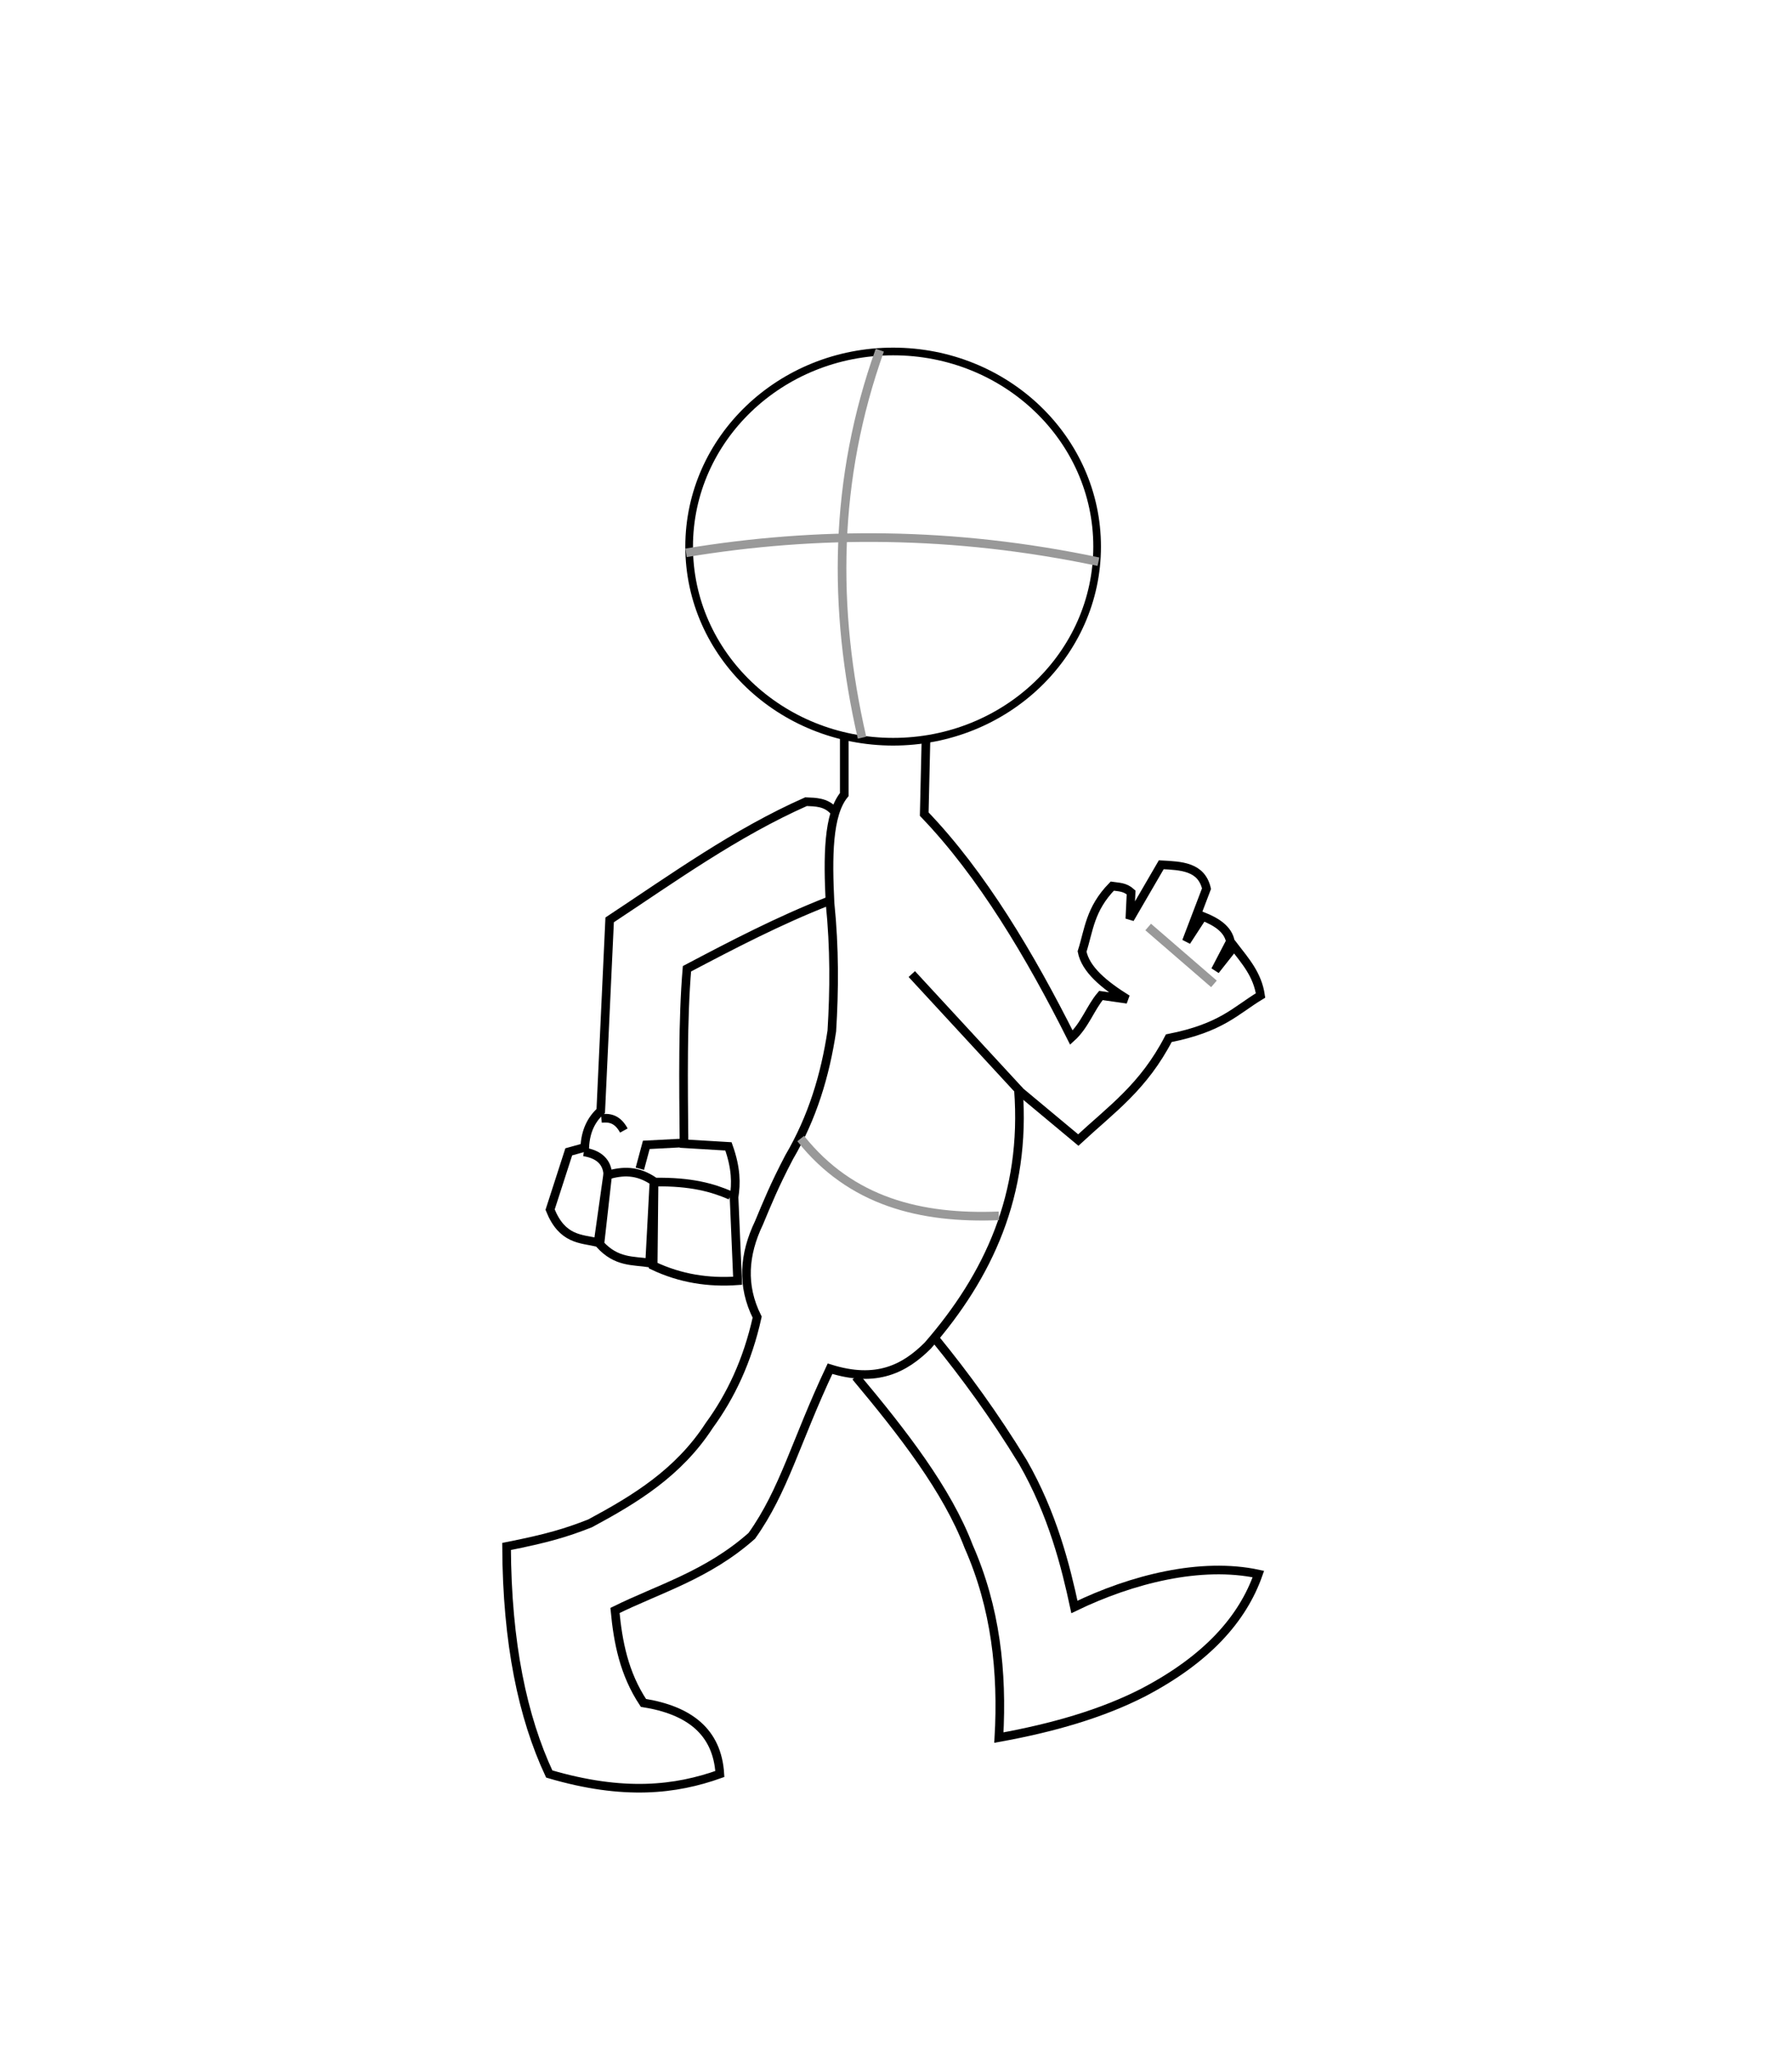 <svg xmlns="http://www.w3.org/2000/svg" width="207.5" height="237.5" viewBox="0 0 207.5 237.5"><ellipse cx="103.418" cy="63.285" rx="23.621" ry="22.592" fill="none" stroke="#000" stroke-width=".887"/><path d="M101.874 40.543c-5.34 14.956-5.493 29.91-2.058 44.866M79.44 64.004c15.14-2.502 30.963-2.502 47.748 1.03" fill="none" stroke="#999"/><path d="M97.758 85.41v6.585c-1.904 2.32-1.907 7.256-1.647 12.554.535 5.247.496 10.114.208 14.816-.768 5.122-2.253 10.04-4.94 14.612-1.723 3.282-2.568 5.39-3.498 7.614-1.74 3.636-2.032 7.272-.207 10.908-1.12 5.062-3.064 9.137-5.556 12.554-3.566 5.49-8.603 8.53-13.79 11.32-2.746 1.08-4.902 1.732-9.672 2.675.053 11.243 1.87 19.763 4.94 26.343 8.653 2.546 14.65 1.82 19.757 0-.305-4.948-3.61-7.395-8.85-8.232-2.253-3.4-2.943-7.027-3.293-10.7 5.07-2.507 10.72-4.093 15.845-8.645 3.727-5.223 5.072-10.887 9.055-19.346 5.393 1.697 8.652-.017 11.32-2.676 7.013-8.06 11.42-17.47 10.497-29.636l-12.348-13.38" fill="none" stroke="#000"/><path d="M107.225 85.41l-.206 8.85c6.68 6.948 12.29 16.415 17.04 25.872 1.56-1.406 2.214-3.468 3.42-4.875l3.057.437c-2.718-1.682-4.837-3.463-5.24-5.53.8-2.486.893-4.9 3.493-7.567.73.112 1.457.066 2.184.727l-.145 3.056 3.636-6.257c2.3.12 4.64.188 5.24 2.765l-2.33 6.112 1.892-2.91c1.63.648 2.92 1.49 3.2 2.91l-1.745 3.347 2.182-2.765c1.286 1.678 2.704 3.25 3.057 5.675-2.918 1.754-4.477 3.733-10.624 4.948-2.935 5.66-6.605 8.19-10.478 11.788l-6.985-5.82m-18.78 33.224c5.478 6.55 10.57 13.103 13.07 19.654 3.124 7.075 3.933 14.505 3.5 22.126 6.214-1.124 11.925-2.754 16.77-5.248 7.31-3.84 11.45-8.474 13.276-13.686-6.653-1.432-14.645.587-21.3 3.808-.997-4.65-2.515-10.758-5.97-16.773-3.36-5.498-6.72-10.07-10.082-14.2M96.523 93.847c-.934-.988-2.067-.982-3.19-1.03-8.13 3.6-15.347 8.8-22.74 13.687l-1.03 22.125c-1.06.963-1.763 2.283-1.853 4.217l-1.852.514-2.16 6.69c1.4 3.5 3.54 3.355 5.556 3.807l1.132-8.026-.926 8.233c1.92 2.118 3.84 1.87 5.762 2.16l.515-9.672-.103 9.983c3.156 1.5 6.425 1.993 9.776 1.75l-.412-9.674c.247-1.576.26-3.346-.648-5.884l-5.145-.31c-.072-7.183-.156-14.392.34-20.253 5.32-2.806 10.66-5.586 16.36-7.82" fill="none" stroke="#000"/><path d="M67.607 133.362c1.825.293 2.7 1.22 2.78 2.676 1.67-.46 3.398-.635 5.453.823 4.187-.062 6.675.647 8.746 1.545" fill="none" stroke="#000"/><path d="M79.03 132.333l-4.194.218-.746 2.768m-4.455-5.83c.938-.094 1.85.027 2.603 1.404" fill="none" stroke="#000"/><path d="M132.95 107.328l7.616 6.585m-47.85 17.907c5.803 7.29 13.862 9.317 22.947 8.95" fill="none" stroke="#999"/></svg>